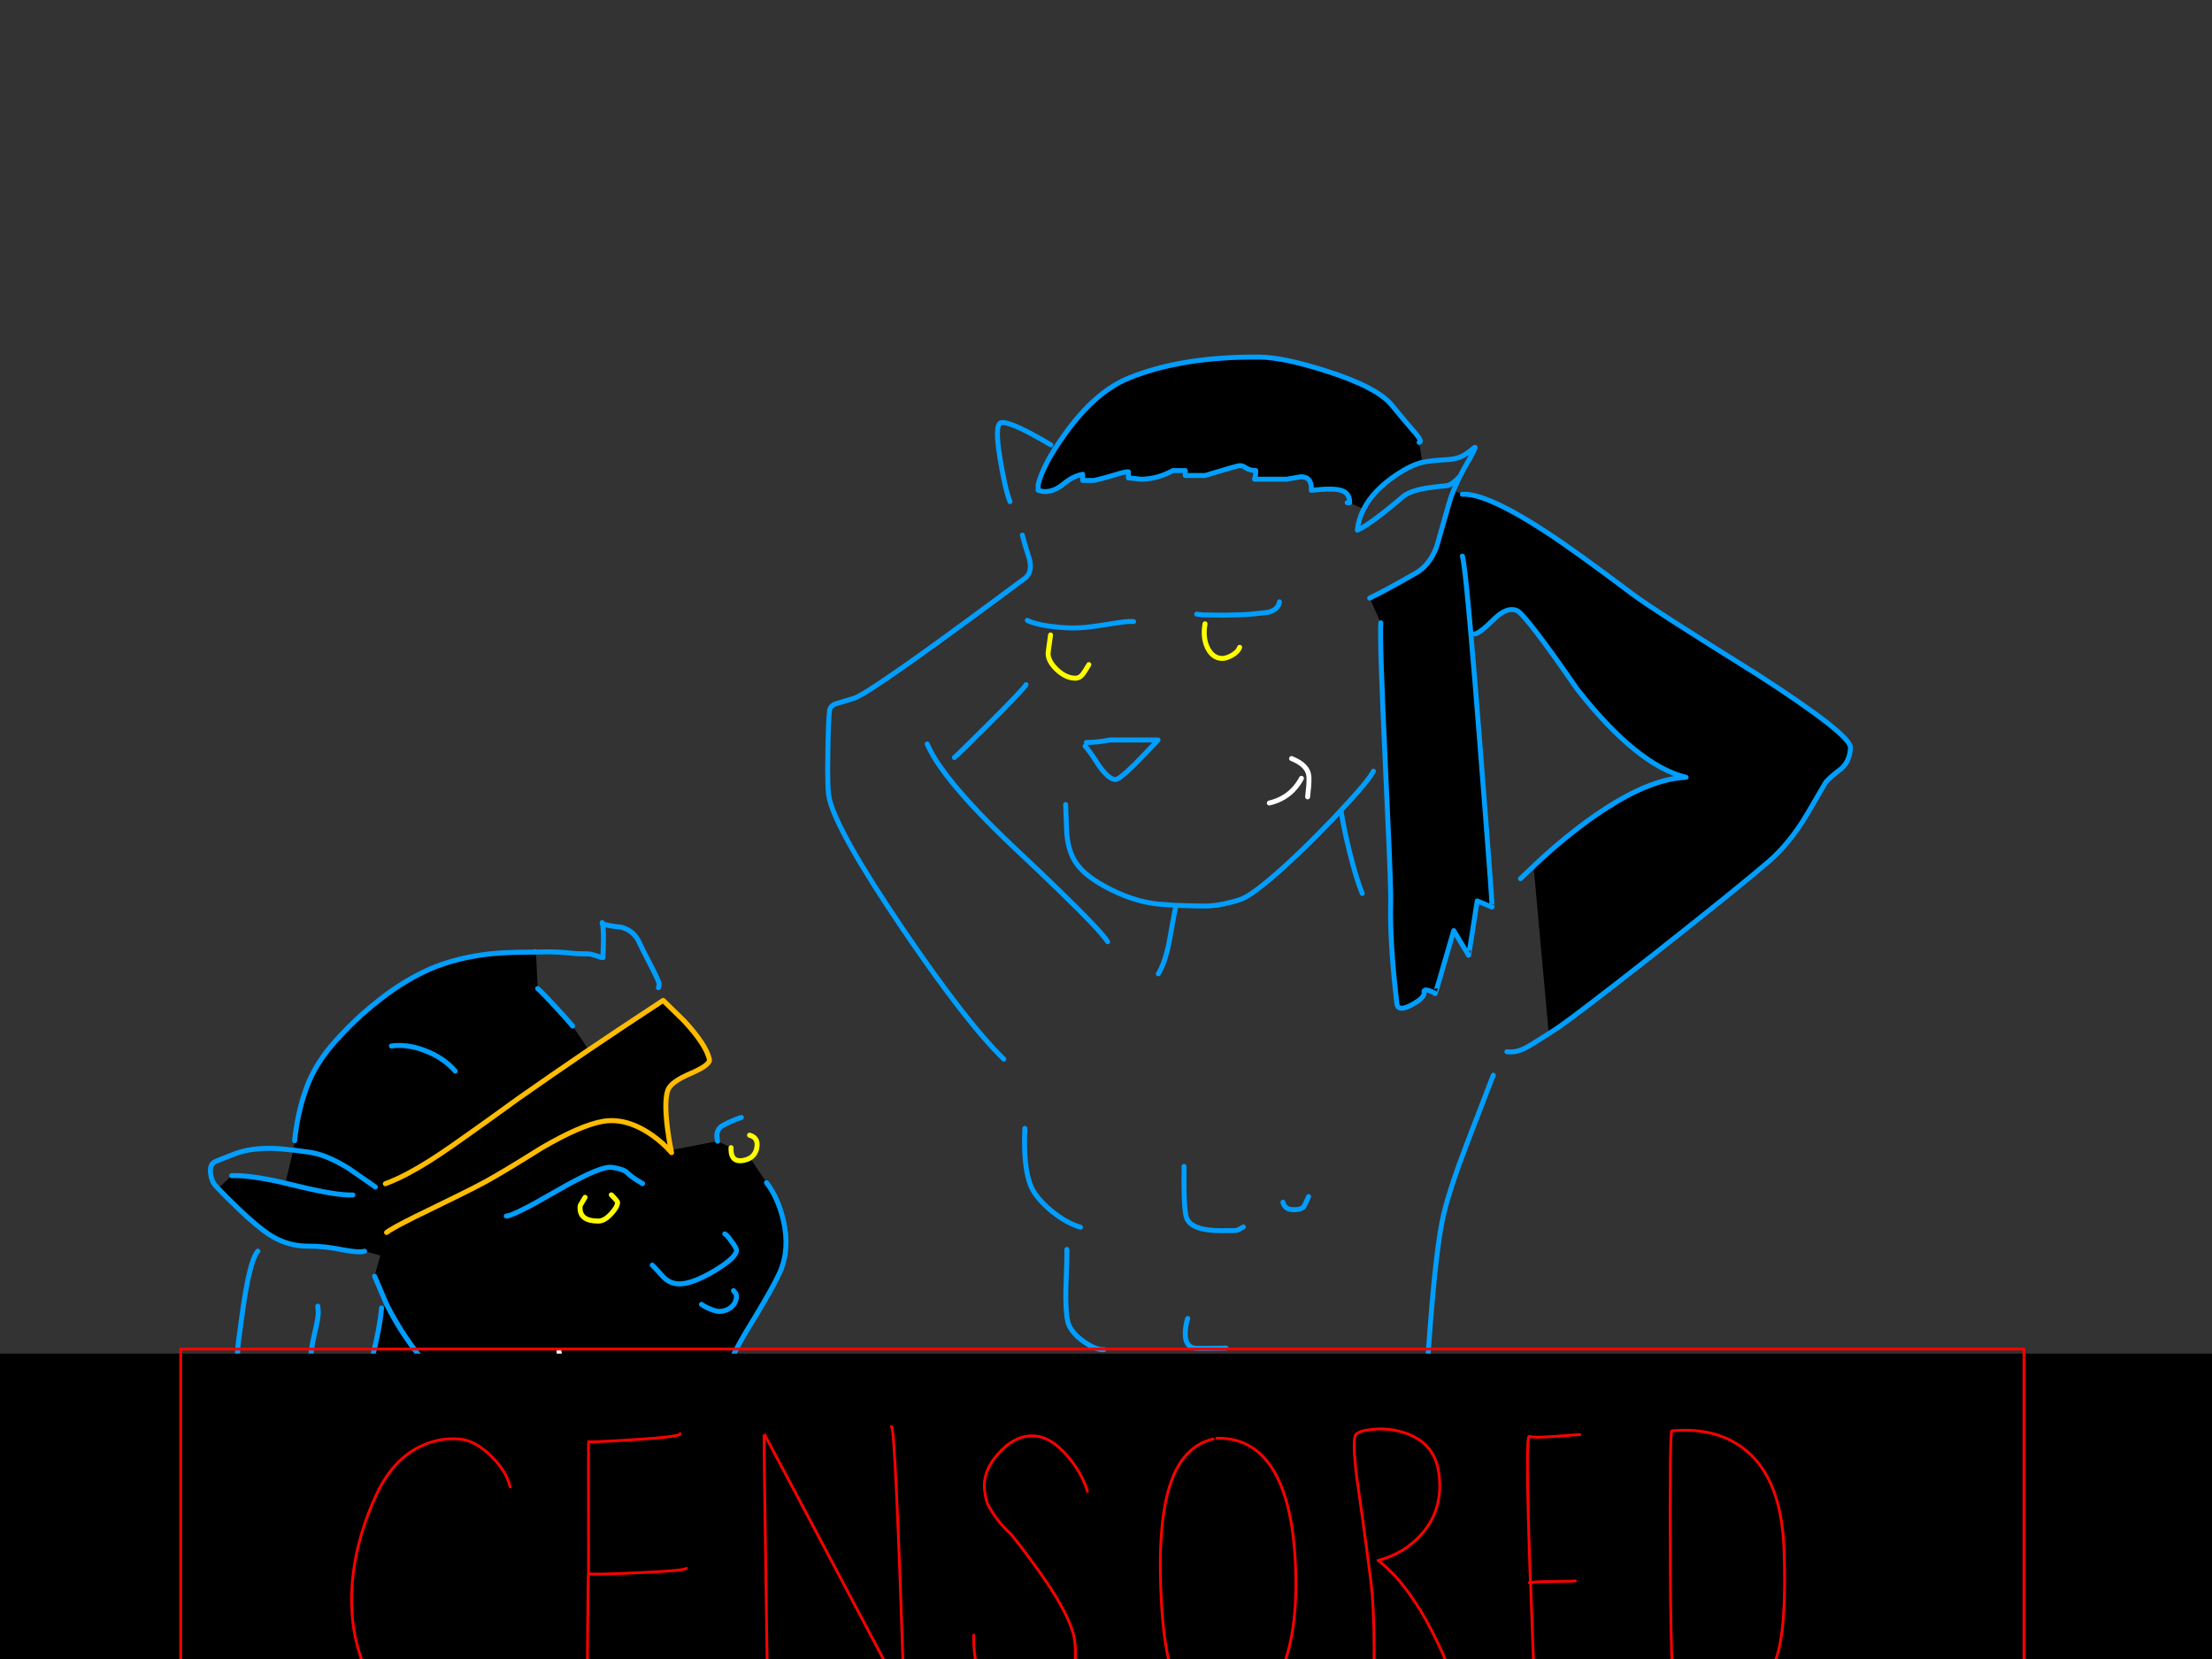 <?xml version="1.0" encoding="utf-8"?>
<svg id="EdithAnim13" image-rendering="inherit" baseProfile="basic" version="1.1" x="0px" y="0px" width="800" height="600" xmlns="http://www.w3.org/2000/svg" xmlns:xlink="http://www.w3.org/1999/xlink">
  <rect width="100%" height="100%" fill="#333333" stroke="none"/>
  <g id="22_Avatarf136r1" overflow="visible">
    <g id="Avatar-Manf0r1">
      <g id="Tailf0r1">
        <path id="Layer6_0_1_STROKES" stroke="#009EFF" stroke-width="2.459" stroke-linejoin="round" stroke-linecap="round" fill="none" d="M564.182,642.623 Q562.942,624.561 562.258,606.488 561.646,588.963 555.954,572.411 549.697,554.383 532.263,546.182 511.076,536.3 508.008,558.395 507.56,561.615 509.664,564.44 514.641,571.229 521.716,575.575 529.112,572.875 534.675,577.976 541.371,584.169 544.318,593.455 551.205,615.368 556.691,637.463 558.241,643.646 557.2,649.918" test="Tail_2.3242325232423263e+312.3242325232423263e+31_2.3242325232423263e+312.3242325232423263e+31_2.3242325232423263e+312.3242325232423263e+31_2.3242325232423263e+312.3242325232423263e+31_2.3242325232423263e+312.3242325232423263e+31_2.3242325232423263e+312.3242325232423263e+31_2.3242325232423263e+312.3242325232423263e+31_2.3242325232423263e+312.3242325232423263e+31_2.3242325232423263e+312.3242325232423263e+31_2.3242325232423263e+312.3242325232423263e+31_2.3242325232423263e+312.3242325232423263e+31_2.3242325232423263e+312.3242325232423263e+31_2.3242325232423263e+312.3242325232423263e+31_2.3242325232423263e+312.3242325232423263e+31_2.3242325232423263e+312.3242325232423263e+31_2.3242325232423263e+312.3242325232423263e+31_2.3242325232423263e+312.3242325232423263e+31_2.3242325232423263e+312.3242325232423263e+31_2.3242325232423263e+312.3242325232423263e+31_2323"/>
      </g>
      <path fill="#000" stroke="none" d="M523.164,550.76 Q518.784,540.926 513.241,539.496 511.989,539.138 496.791,543.519 478.733,548.704 458.26,548.883 436.983,549.062 416.6,542.446 400.239,535.741 398.362,535.92 391.925,538.781 390.137,540.032 386.919,542.178 387.187,544.86 387.366,546.827 387.545,557.644 388.17,568.104 391.21,571.68 394.518,575.524 410.52,583.838 423.752,590.543 437.251,596.265 446.102,600.02 459.422,616.738 466.217,625.231 473.905,635.154 475.514,636.406 473.905,638.194 472.653,639.535 472.832,639.535 L485.527,635.601 Q501.708,630.505 512.705,613.43 522.092,598.768 525.757,578.832 528.707,563.008 523.164,550.76 M528.886,178.767 L525.668,177.426 Q525.621,177.539 525.578,177.605 524.609,180.079 523.969,182.343 522.27,188.422 519.588,197.72 519.528,197.883 519.41,197.988 516.96,204.496 511.9,207.375 501.261,213.454 495.361,216.315 L499.384,225.255 Q498.937,231.781 500.993,275.498 501.068,277.111 501.083,278.627 502.751,312.787 502.96,323.148 502.958,323.216 502.96,323.237 502.99,325.633 502.96,326.724 502.602,340.76 505.195,362.931 505.553,366.06 510.47,363.467 515.387,360.785 515.029,358.908 514.85,357.567 516.906,358.282 518.605,358.908 519.052,359.355 519.141,359.444 525.757,336.558 L531.121,345.498 Q531.21,345.587 534.25,325.83 L539.614,328.065 Q539.718,328.17 538.988,318.678 539.028,318.657 538.988,318.589 537.969,303.995 535.055,266.915 533.286,244.258 531.926,229.367 530.241,209.463 529.333,203.441 529.079,201.686 528.886,201.117 529.079,201.686 529.333,203.441 530.241,209.463 531.926,229.367 L533.356,229.278 Q535.144,229.099 540.419,223.825 545.067,219.355 548.554,220.785 551.683,222.126 570.457,249.304 592.092,276.839 609.793,281.13 593.88,281.666 570.278,299.815 562.947,305.447 555.706,312.241 L554.633,313.225 Q555.906,326.813 560.087,373.301 L561.07,373.212 Q565.719,370.619 598.26,345.051 629.64,320.287 639.742,311.526 647.252,305 653.42,294.719 656.549,289.444 660.304,282.918 662.092,280.862 665.936,278.001 669.065,275.14 669.244,270.402 669.423,265.753 635.451,243.85 597.813,220.427 590.572,214.974 569.295,198.971 559.371,192.535 547.549,184.784 539.525,181.36 532.857,178.522 528.886,178.767 M465.323,173.314 Q468.005,172.867 470.508,172.42 474.531,172.42 474.263,177.337 481.951,176.443 484.991,177.337 488.209,178.32 488.12,181.807 L493.126,184.131 Q496.641,177.297 505.195,171.615 510.112,168.307 514.314,167.234 514.38,167.22 514.403,167.145 L513.241,159.993 Q514.582,159.904 511.989,156.775 507.251,151.321 503.407,146.583 498.222,140.146 480.163,134.335 464.339,129.239 455.578,129.15 427.506,128.882 408.196,136.749 396.216,141.666 385.488,156.506 383.432,159.319 381.734,161.87 376.94,169.469 375.476,175.191 L375.476,177.337 Q375.654,177.337 376.459,177.605 377.353,177.784 377.979,177.784 381.197,177.784 384.416,175.191 388.081,172.151 391.568,171.526 L391.568,173.761 395.591,173.761 Q398.273,173.224 403.368,171.704 407.302,170.453 408.107,170.632 L408.107,172.867 Q409.001,172.867 412.577,173.314 418.477,173.314 424.199,170.185 L428.669,170.185 428.669,171.973 435.821,171.973 Q447.621,168.397 448.337,168.397 449.499,168.397 450.572,169.201 451.823,170.095 454.148,170.185 454.148,172.42 453.701,173.314 L465.323,173.314Z" test="Avatar Man" stroke-width="1.788"/>
      <path id="Layer5_0_1_STROKES" stroke="#009EFF" stroke-width="1.788" stroke-linejoin="round" stroke-linecap="round" fill="none" d="M488.12,181.807 Q488.209,178.32 484.991,177.337 481.951,176.443 474.263,177.337 474.531,172.42 470.508,172.42 468.005,172.867 465.323,173.314 L453.701,173.314 Q454.148,172.42 454.148,170.185 451.823,170.095 450.572,169.201 449.499,168.397 448.337,168.397 447.621,168.397 435.821,171.973 L428.669,171.973 428.669,170.185 424.199,170.185 Q418.477,173.314 412.577,173.314 409.001,172.867 408.107,172.867 L408.107,170.632 Q407.302,170.453 403.368,171.704 398.273,173.224 395.591,173.761 L391.568,173.761 391.568,171.526 Q388.081,172.151 384.416,175.191 381.197,177.784 377.979,177.784 377.353,177.784 376.459,177.605 375.654,177.337 375.476,177.337 L375.476,175.191 Q376.94,169.469 381.778,161.915 383.432,159.319 385.488,156.506 396.216,141.666 408.196,136.749 427.506,128.882 455.578,129.15 464.339,129.239 480.163,134.335 498.222,140.146 503.407,146.583 507.251,151.321 511.989,156.775 514.582,159.904 513.241,159.993 M514.448,167.19 Q514.514,167.197 514.582,167.19 517.285,166.593 523.075,166.251 527.277,166.072 529.869,164.374 531.3,163.48 533.356,161.781 534.161,161.334 530.853,167.056 529.333,169.648 528.081,172.151 527.316,173.655 526.696,175.102 526.547,175.4 526.428,175.683 526.166,176.241 525.936,176.8 525.796,177.115 525.668,177.426 M528.886,178.767 Q532.857,178.522 539.569,181.404 547.549,184.784 559.371,192.535 569.295,198.971 590.572,214.974 597.813,220.427 635.451,243.85 669.423,265.753 669.244,270.402 669.065,275.14 665.936,278.001 662.092,280.862 660.304,282.918 656.549,289.444 653.42,294.719 647.252,305 639.742,311.526 629.64,320.287 598.26,345.051 565.719,370.619 561.07,373.212 560.607,373.514 560.176,373.793 554.973,377.169 552.666,378.487 548.554,380.9 544.978,380.364 M528.081,172.151 Q526.689,173.678 525.534,174.565 524.366,175.416 523.433,175.638 520.035,175.906 515.923,176.532 510.648,177.337 507.788,179.303 503.943,182.611 500.278,185.472 495.719,189.048 492.858,190.747 L490.891,191.73 Q491.322,187.786 493.171,184.176 M487.226,181.807 L488.12,181.807 M493.171,184.176 Q496.641,177.297 505.195,171.615 510.112,168.307 514.314,167.234 514.38,167.22 514.448,167.19 M525.668,177.426 Q525.621,177.539 525.578,177.65 524.609,180.079 523.969,182.343 522.27,188.422 519.588,197.72 519.528,197.883 519.454,198.033 516.96,204.496 511.9,207.375 501.261,213.454 495.361,216.315 M499.384,225.255 Q498.937,231.781 500.993,275.498 501.068,277.111 501.127,278.672 502.751,312.787 502.96,323.148 502.958,323.216 502.96,323.282 502.99,325.633 502.96,326.724 502.602,340.76 505.195,362.931 505.553,366.06 510.47,363.467 515.387,360.785 515.029,358.908 514.85,357.567 516.906,358.282 518.605,358.908 519.052,359.355 519.141,359.444 525.757,336.558 L531.121,345.498 Q531.21,345.587 534.25,325.83 L539.614,328.065 Q539.718,328.17 539.033,318.723 539.028,318.657 539.033,318.589 537.969,303.995 535.055,266.915 533.286,244.258 531.97,229.367 530.241,209.463 529.333,203.441 529.079,201.686 528.886,201.117 M554.633,313.269 L555.706,312.241 Q562.947,305.447 570.278,299.815 593.88,281.666 609.793,281.13 592.092,276.839 570.457,249.304 551.683,222.126 548.554,220.785 545.067,219.355 540.419,223.825 535.144,229.099 533.356,229.278 M432.781,222.126 Q433.823,222.294 435,222.394 438.481,222.484 442.436,222.484 449.409,222.394 452.449,222.126 458.081,221.59 458.796,221.411 462.372,220.427 462.73,217.656 M485.08,293.646 Q485.974,299.457 488.03,307.861 490.533,317.963 492.679,323.148 M385.399,290.964 Q385.399,291.053 385.757,300.172 386.025,306.698 388.528,311.079 389.333,312.484 390.54,313.85 394.201,317.94 401.58,321.628 411.772,326.813 421.606,327.171 L425.227,327.439 425.361,327.439 Q434.837,327.797 437.698,327.618 442.615,327.26 448.426,325.383 452.717,324.042 464.25,313.672 472.446,306.226 481.146,297.133 481.259,297.024 481.37,296.909 481.438,296.845 481.504,296.775 481.595,296.689 481.683,296.596 483.056,295.139 484.454,293.646 484.545,293.549 484.633,293.467 484.669,293.415 484.722,293.378 484.737,293.326 484.767,293.288 495.293,282.065 496.702,278.895 M425.182,328.065 Q424.377,331.909 422.858,340.67 421.338,348.269 418.924,352.203 M549.895,317.784 L554.633,313.269 M540.061,388.857 Q539.972,389.036 530.942,412.548 524.505,429.266 522.181,438.921 519.32,450.632 516.817,485.498 514.314,519.47 515.476,526.98 M463.982,434.809 Q464.518,436.775 466.306,437.312 466.842,437.491 468.273,437.491 470.597,437.491 471.491,436.418 471.849,436.06 473.279,432.752 M428.222,421.846 Q428.043,438.116 429.205,440.62 431.082,445.09 441.632,445.09 446.727,445.09 447.174,445 447.711,444.911 449.678,443.749 M429.563,476.827 Q428.669,479.509 428.669,482.459 428.669,487.376 432.602,487.644 435.195,487.733 443.42,487.555 M426.434,513.928 Q430.993,517.057 433.943,517.772 436.089,518.219 439.844,517.504 M472.117,640.071 Q465.412,643.2 447.443,646.597 429.294,649.994 409.984,651.693 393.266,653.213 353.93,652.408 324.249,651.872 307.174,650.799 294.032,649.994 267.391,647.223 260.775,646.508 255.858,647.581 252.372,648.385 251.299,647.67 M380.035,160.887 Q376.638,158.831 372.615,156.685 364.569,152.483 362.155,152.841 359.562,153.199 361.708,165.983 363.496,176.89 365.284,181.449 M369.754,193.518 Q370.469,196.468 372.347,202.369 373.419,207.107 370.648,209.163 367.235,211.707 363.988,214.08 L363.943,214.125 Q315.165,250.344 308.962,252.522 303.509,254.131 302.168,254.578 300.29,255.293 300.022,256.992 299.575,260.479 299.396,272.458 299.128,286.226 300.022,289.176 303.062,301.334 326.484,335.932 349.46,369.815 363.049,383.046 M371.542,224.361 Q374.313,225.791 379.856,226.507 380.081,226.541 380.303,226.551 385.535,227.3 390.763,227.043 394.071,226.864 401.759,225.613 408.017,224.54 409.984,224.808 M371.095,247.605 Q370.022,249.393 358.49,260.926 348.03,271.385 345.169,273.978 M392.909,268.525 Q396.932,268.525 401.402,267.631 L418.835,267.631 Q413.471,273.352 410.431,276.392 404.799,281.935 403.458,281.935 401.044,281.935 397.468,276.928 393.803,271.207 392.462,269.866 M335.335,269.061 Q336.869,272.768 340.163,277.465 340.198,277.516 340.252,277.554 348.448,289.308 367.519,307.235 376.379,315.554 382.896,321.896 397.978,336.526 400.597,340.581 M370.648,408.078 Q370.022,422.293 372.883,429.087 374.671,433.199 380.124,437.848 385.757,442.408 390.763,443.838 M385.846,451.884 Q385.935,454.655 385.488,466.099 385.31,476.827 386.74,479.598 388.439,482.906 392.64,485.677 396.753,488.359 399.256,488.091 M392.104,491.667 Q392.193,494.617 392.193,499.177 392.372,502.574 393.892,504.63 394.071,504.898 398.898,508.206 402.117,510.441 401.938,514.464 401.759,517.504 399.882,525.013 398.273,531.271 398.809,533.238 M376.906,546.201 Q355.986,542.357 330.686,538.423 280.175,530.645 258.987,530.645 244.862,530.645 228.77,527.695 216.075,525.371 213.393,526.175 208.745,527.606 204.364,534.937 199.983,542.357 200.341,548.436 200.609,552.548 202.04,563.455 203.202,573.2 202.129,577.044 M376.459,572.127 Q368.234,573.468 330.329,574.273 289.205,575.167 282.589,575.703 275.258,576.329 251.925,580.084 230.737,583.481 222.244,583.749 212.142,584.107 203.202,582.855 198.553,582.229 191.848,580.62 188.361,579.815 184.785,582.229 182.908,583.57 178.438,588.219 173.342,593.494 177.991,604.758 178.885,606.993 177.365,619.777 175.667,632.651 176.65,635.154 L179.779,642.753 Q183.266,652.319 184.696,662.421 M247.723,635.154 Q248.975,639.177 251.299,650.71 253.802,663.047 253.534,665.55" test="Avatar Man"/>
      <path id="Layer5_0_2_STROKES" stroke="#FF0" stroke-width="1.788" stroke-linejoin="round" stroke-linecap="round" fill="none" d="M435.821,225.613 Q434.927,230.619 436.715,234.284 438.592,238.129 442.079,238.129 443.509,238.129 445.476,237.056 447.711,235.804 448.337,234.106 M379.946,229.636 Q379.052,235.894 379.052,236.341 379.052,238.159 380.393,240.095 381.106,241.107 382.181,242.152 385.488,245.281 388.886,245.281 390.674,245.281 391.836,243.493 392.551,242.509 393.803,240.364" test="Avatar Man"/>
      <path id="Layer5_0_3_STROKES" stroke="#FFF" stroke-width="1.788" stroke-linejoin="round" stroke-linecap="round" fill="none" d="M467.111,274.336 Q473.1,276.749 473.369,280.772 473.386,281.026 473.413,281.309 473.408,281.377 473.413,281.443 L473.413,281.577 Q473.447,283.903 472.922,288.193 M459.065,290.428 Q464.956,289.022 468.541,284.706 469.743,283.261 470.687,281.488" test="Avatar Man"/>
      <path id="Layer5_0_4_STROKES" stroke="#F90" stroke-width="1.788" stroke-linejoin="round" stroke-linecap="round" fill="none" d="M398.362,535.92 Q400.239,535.741 416.6,542.446 436.983,549.062 458.26,548.883 478.733,548.704 496.791,543.519 511.989,539.138 513.241,539.496 518.784,540.926 523.164,550.76 528.707,563.008 525.757,578.832 522.092,598.768 512.705,613.43 501.708,630.505 485.527,635.601 L472.832,639.535 Q472.653,639.535 473.905,638.194 475.514,636.406 473.905,635.154 466.217,625.231 459.422,616.738 446.102,600.02 437.251,596.265 423.752,590.543 410.52,583.838 394.518,575.524 391.21,571.68 388.17,568.104 387.545,557.644 387.366,546.827 387.187,544.86 386.919,542.178 390.137,540.032 391.925,538.781 398.362,535.92Z" test="Avatar Man"/>
    </g>
    <g id="Avatar-Lady">
      <path fill="#000" stroke="none" d="M216.159,519.096 Q212.265,518.199 208.927,518.098 200.158,518.364 196.452,518.362 190.395,518.359 184.069,515.824 180.272,514.647 174.941,511.48 164.367,505.146 155.152,494.564 146.053,484.116 139.887,471.956 L137.988,473.04 Q137.533,479.819 133.546,495.547 130.569,507.507 130.099,516.518 130.008,518.195 130.007,519.772 130.005,523.026 130.72,538.756 130.707,561.356 127.991,569.581 126.18,575.095 123.645,581.24 122.106,585.85 122.102,592.359 122.1,595.984 122.911,600.495 L122.911,600.586 Q123.658,604.759 125.076,609.717 127.963,620.024 127.96,625.177 127.959,627.889 126.963,630.51 126.42,631.911 125.786,632.589 L127.322,634.036 Q127.361,636.097 127.048,640.093 127.037,640.293 127.048,640.454 126.62,645.974 125.593,655.008 L125.593,655.098 Q125.19,658.712 124.685,662.872 L128.39,665.405 Q131.205,661.56 138.25,653.84 148.109,643.088 150.552,639.202 L151.005,638.298 Q154.894,634.323 158.425,625.827 162.589,614.62 165.486,607.57 166.12,606.003 166.663,604.497 166.932,603.967 167.115,603.412 167.213,603.3 167.206,603.141 167.289,603.08 167.296,602.961 L167.296,602.961 Q173.039,588.91 176.711,580.095 184.314,561.657 188.568,553.343 190.528,549.464 193.183,545.48 194.241,543.868 195.354,542.227 L195.625,541.866 195.716,541.775 Q198.56,537.982 201.958,534.095 209.828,525.059 215.706,521.266 L216.159,519.096 M194.462,357.54 L193.836,344.341 193.384,344.341 Q183.259,344.335 177.293,344.964 165.269,346.314 155.684,350.376 146.461,354.439 137.869,361.124 134.617,363.623 131.448,366.364 131.446,366.407 131.358,366.454 131.133,366.682 130.815,366.906 126.114,371.221 121.679,376.122 114.081,384.434 110.822,393.472 107.563,402.42 106.562,412.545 L106.109,415.889 Q108.967,416.276 112.436,416.797 118.131,417.704 125.993,422.499 126.398,422.769 131.596,426.39 131.646,426.408 131.686,426.39 133.445,427.676 135.752,429.285 133.445,427.676 131.686,426.39 131.646,426.408 131.596,426.39 126.398,422.769 125.993,422.499 118.131,417.704 112.436,416.797 108.967,416.276 106.109,415.889 L103.209,427.911 Q105.05,428.322 107.006,428.817 121.829,432.441 127.615,432.173 121.829,432.441 107.006,428.817 105.05,428.322 103.209,427.911 103.028,427.862 102.848,427.82 90.54,424.958 83.775,425.188 L78.89,429.886 Q81.146,432.248 86.209,437.122 92.949,443.562 97.233,446.439 98.068,446.944 98.769,447.344 104.733,450.783 111.785,450.696 116.937,450.609 124.259,452.059 130.044,453.147 131.852,452.515 L137.547,454.055 135.463,461.557 139.797,471.685 Q139.875,471.84 139.887,471.956 146.053,484.116 155.152,494.564 164.367,505.146 174.941,511.48 180.272,514.647 184.069,515.824 190.395,518.359 196.452,518.362 200.158,518.364 208.927,518.098 212.265,518.199 216.159,519.096 L216.249,519.096 Q219.288,519.868 222.666,521.089 232.97,524.71 236.043,525.345 242.642,526.795 246.53,525.622 248.338,524.99 253.221,521.738 256.206,519.751 258.47,511.707 261.007,501.493 262.728,495.98 264.629,490.105 271.777,478.447 272.72,476.904 273.587,475.465 279.467,465.681 281.731,460.825 281.979,460.3 282.184,459.83 285.714,451.606 283.279,441.209 281.385,433.162 277.229,427.736 L271.268,418.783 Q270.684,419.159 269.912,419.415 264.125,421.129 264.4,415.073 L259.519,412.72 242.703,415.965 Q242.786,416.424 242.883,416.869 242.648,416.588 242.341,416.326 239.703,413.258 235.565,410.356 226.438,404.113 218.03,405.555 209.893,406.997 195.967,415.125 182.594,423.503 175.891,427.137 174.987,427.703 174.173,428.131 169.652,430.569 153.466,438.425 151.84,439.219 150.391,439.87 146.172,442.03 143.519,443.391 140.709,445.008 139.811,445.74 140.709,445.008 143.519,443.391 146.172,442.03 150.391,439.87 151.84,439.219 153.466,438.425 169.652,430.569 174.173,428.131 174.987,427.703 175.891,427.137 182.594,423.503 195.967,415.125 209.893,406.997 218.03,405.555 226.438,404.113 235.565,410.356 239.703,413.258 242.341,416.326 L242.703,415.965 Q242.656,415.74 242.613,415.513 241.879,411.914 241.352,407.737 240.182,398.064 241.54,394.268 242.626,391.195 250.222,388.035 257.003,385.056 256.552,383.067 255.29,377.732 247.43,369.23 L239.84,361.813 Q225.762,371.043 212.891,379.698 199.418,388.868 187.298,397.402 166.86,412.216 159.444,417.184 150.753,423.017 143.8,426.216 141.487,427.326 139.369,428.111 141.487,427.326 143.8,426.216 150.753,423.017 159.444,417.184 166.86,412.216 187.298,397.402 199.418,388.868 212.891,379.698 L207.11,371.107 Q206.297,370.021 201.328,364.595 195.908,358.716 194.462,357.54 M226.879,424.182 Q225.614,422.826 221.365,422.19 218.145,421.709 208.345,426.794 205.198,428.466 201.382,430.677 185.647,439.799 183.116,439.797 185.647,439.799 201.382,430.677 205.198,428.466 208.345,426.794 218.145,421.709 221.365,422.19 225.614,422.826 226.879,424.182 228.143,425.539 232.391,428.073 228.143,425.539 226.879,424.182 M221.085,438.914 Q223.346,436.475 223.347,434.848 223.347,434.396 221.089,432.134 223.347,434.396 223.347,434.848 223.346,436.475 221.085,438.914 218.642,441.625 216.382,441.624 209.783,441.62 209.786,436.919 209.786,436.196 209.877,435.925 210.148,435.383 211.596,433.033 210.148,435.383 209.877,435.925 209.786,436.196 209.786,436.919 209.783,441.62 216.382,441.624 218.642,441.625 221.085,438.914 M201.075,495.132 Q200.652,496 199.99,496.849 198.18,499.289 197.095,500.011 198.18,499.289 199.99,496.849 200.652,496 201.075,495.132 202.523,492.911 202.524,490.974 L202.164,488.805 202.524,490.974 Q202.523,492.911 201.075,495.132 M245.75,464.33 Q248.039,464.332 251.084,463.158 254.372,462.001 258.499,459.546 264.395,455.959 265.825,453.584 266.367,452.796 266.368,452.138 266.368,451.415 264.562,448.973 262.845,446.531 262.122,446.259 262.845,446.531 264.562,448.973 266.368,451.415 266.368,452.138 266.367,452.796 265.825,453.584 264.395,455.959 258.499,459.546 254.372,462.001 251.084,463.158 248.039,464.332 245.75,464.33 242.224,464.328 239.875,461.796 236.171,457.726 235.9,457.545 236.171,457.726 239.875,461.796 242.224,464.328 245.75,464.33 M266.359,468.681 Q266.359,467.958 265.275,466.782 266.359,467.958 266.359,468.681 266.358,469.856 265.906,470.85 265.453,471.844 264.549,472.658 262.649,474.284 260.028,474.282 259.033,474.282 256.954,473.467 254.966,472.652 253.701,471.748 254.966,472.652 256.954,473.467 259.033,474.282 260.028,474.282 262.649,474.284 264.549,472.658 265.453,471.844 265.906,470.85 266.358,469.856 266.359,468.681 M223.04,500.387 Q227.017,500.118 231.085,499.849 227.017,500.118 223.04,500.387 212.1,502.009 202.883,496.399 212.1,502.009 223.04,500.387 M164.613,387.355 Q160.457,382.562 153.86,380.027 147.352,377.492 141.566,378.302 147.352,377.492 153.86,380.027 160.457,382.562 164.613,387.355Z" test="Avatar Lady" stroke-width="1.808"/>
      <path id="Layer4_0_1_STROKES" stroke="#009EFF" stroke-width="1.808" stroke-linejoin="round" stroke-linecap="round" fill="none" d="M259.519,412.72 Q258.437,408.47 261.782,406.845 265.038,405.129 268.112,404.136 M238.125,357.202 Q238.397,356.389 238.397,355.937 238.398,355.033 235.418,349.245 231.896,342.463 231.354,341.198 229.368,336.496 224.577,335.318 219.606,334.863 217.888,334.048 218.249,335.405 218.247,339.834 L218.062,346.343 Q217.791,346.433 215.803,345.709 213.634,344.985 212.639,344.984 209.114,344.982 207.215,344.8 202.695,344.255 197.633,344.252 L193.836,344.341 M194.462,357.54 Q195.908,358.716 201.328,364.595 206.297,370.021 207.11,371.107 M217.888,334.048 Q217.885,333.958 217.798,333.958 L217.798,333.687 Q217.887,333.866 217.888,334.048Z M193.384,344.341 Q193.384,344.16 193.475,344.16 193.648,344.335 193.836,344.341 L193.384,344.341 Q183.259,344.335 177.293,344.964 165.269,346.314 155.684,350.376 146.461,354.439 137.869,361.124 134.617,363.623 131.493,366.364 131.446,366.407 131.403,366.454 131.133,366.682 130.86,366.906 126.114,371.221 121.679,376.122 114.081,384.434 110.822,393.472 107.563,402.42 106.562,412.545 M106.109,415.934 Q108.967,416.276 112.436,416.797 118.131,417.704 125.993,422.499 126.398,422.769 131.596,426.39 131.646,426.408 131.686,426.435 133.445,427.676 135.752,429.285 M232.391,428.073 Q228.143,425.539 226.879,424.182 225.614,422.826 221.365,422.19 218.145,421.709 208.345,426.839 205.198,428.466 201.382,430.677 185.647,439.799 183.116,439.797 M235.9,457.545 Q236.171,457.726 239.875,461.796 242.224,464.328 245.75,464.33 248.039,464.332 251.129,463.203 254.372,462.001 258.499,459.546 264.395,455.959 265.87,453.584 266.367,452.796 266.368,452.138 266.368,451.415 264.562,448.973 262.845,446.531 262.122,446.259 M277.229,427.736 Q281.385,433.162 283.279,441.209 285.714,451.606 282.184,459.83 281.979,460.3 281.731,460.825 279.467,465.681 273.587,475.465 272.72,476.904 271.777,478.447 264.629,490.105 262.728,495.98 261.007,501.493 258.47,511.707 256.206,519.751 253.221,521.738 248.338,524.99 246.53,525.622 242.642,526.795 236.043,525.345 232.97,524.71 222.666,521.089 219.288,519.868 216.249,519.142 L216.159,519.142 M215.706,521.266 Q209.828,525.059 201.958,534.095 198.56,537.982 195.761,541.775 L195.671,541.866 195.399,542.227 Q194.241,543.868 193.183,545.48 190.528,549.464 188.568,553.343 184.314,561.657 176.711,580.095 173.039,588.91 167.342,602.961 L167.296,603.006 Q167.289,603.08 167.251,603.141 167.213,603.3 167.161,603.458 166.932,603.967 166.708,604.497 166.12,606.003 165.486,607.57 162.589,614.62 158.425,625.827 154.894,634.323 151.005,638.298 M150.552,639.202 Q148.109,643.088 138.25,653.84 131.205,661.56 128.39,665.451 127.498,666.714 127.033,667.574 M253.701,471.748 Q254.966,472.652 256.954,473.467 259.033,474.282 260.028,474.282 262.649,474.284 264.549,472.658 265.453,471.844 265.906,470.85 266.358,469.856 266.359,468.681 266.359,467.958 265.275,466.782 M216.159,519.142 Q212.265,518.199 208.927,518.098 200.158,518.364 196.452,518.362 190.395,518.359 184.069,515.824 180.272,514.647 174.941,511.48 164.367,505.146 155.152,494.564 146.053,484.116 139.932,472.001 M137.988,473.04 Q137.533,479.819 133.546,495.547 130.569,507.507 130.099,516.518 130.008,518.195 130.007,519.772 130.005,523.026 130.72,538.756 130.707,561.356 127.991,569.581 126.18,575.095 123.645,581.24 122.106,585.85 122.102,592.359 122.1,595.984 122.911,600.54 L122.911,600.586 Q123.658,604.759 125.076,609.717 127.963,620.024 127.96,625.177 127.959,627.889 126.963,630.51 126.42,631.911 125.786,632.634 M127.322,634.036 Q127.361,636.097 127.048,640.138 127.037,640.293 127.048,640.454 126.62,645.974 125.593,655.053 L125.593,655.098 Q125.19,658.712 124.685,662.872 M189.38,555.603 L188.835,560.756 Q188.834,561.66 189.465,565.276 190.096,568.892 190.096,569.796 190.095,570.7 190.905,576.486 191.625,582.272 191.625,583.176 191.621,590.77 180.574,622.585 169.438,654.399 169.434,661.179 169.43,667.779 179.366,683.423 187.133,695.632 196.98,707.57 204.117,716.162 220.638,755.766 220.638,756.941 221.361,757.213 221.993,757.394 222.084,756.761 M136.416,701.208 Q138.675,702.475 150.421,713.962 162.979,726.445 162.978,729.066 162.976,732.321 185.205,748.786 207.435,765.251 207.433,768.867 207.432,769.952 207.794,769.861 208.155,769.771 208.155,769.952 L208.879,769.32 M164.613,387.355 Q160.457,382.562 153.86,380.027 147.352,377.492 141.566,378.302 M106.109,415.934 Q106.018,415.945 105.928,415.934 105.836,415.923 105.747,415.934 101.405,415.398 98.515,415.342 90.741,415.157 85.135,417.233 78.173,419.851 77.359,420.393 76.002,421.296 76.091,423.828 76.271,426.54 77.626,428.439 78.003,428.906 78.71,429.66 78.8,429.747 78.891,429.841 L78.936,429.886 M83.775,425.188 Q90.54,424.958 102.848,427.82 103.028,427.862 103.209,427.911 M78.936,429.886 Q81.146,432.248 86.209,437.122 92.949,443.562 97.278,446.439 98.068,446.944 98.769,447.344 104.733,450.783 111.785,450.696 116.937,450.609 124.259,452.059 130.044,453.147 131.852,452.515 M135.463,461.557 L139.797,471.685 Q139.875,471.84 139.932,472.001 M93.252,452.494 Q90.267,455.837 87.634,474.91 86.454,483.588 86.182,485.667 85.818,489.373 85.816,493.531 85.813,498.594 87.886,509.895 89.869,521.196 89.865,527.524 89.865,528.182 89.865,528.88 89.791,531.889 89.409,535.569 88.796,541.604 87.367,549.445 86.366,554.942 84.965,561.331 80.071,583.657 80.061,602.099 80.059,605.082 81.41,614.755 82.761,623.887 82.579,625.604 M103.209,427.911 Q105.05,428.322 107.006,428.817 121.829,432.441 127.615,432.173 M114.937,472.394 L115.116,474.654 Q115.115,476.733 113.756,482.337 112.397,488.032 112.213,492.732 111.939,497.976 111.934,506.835 111.934,507.829 112.294,510.993 112.653,514.248 112.653,515.423 112.653,515.488 112.653,515.559 112.635,517.989 112.016,522.474 111.38,527.807 110.566,529.163 109.752,530.157 108.214,532.777 107.128,534.54 106.585,535.715 106.042,536.889 106.041,537.477 M108.732,575.266 Q108.732,575.989 107.643,583.401 106.464,590.813 106.463,591.898 106.462,593.887 108.086,599.402 108.86,602.182 109.259,603.787 109.62,605.373 109.62,605.821 109.618,608.895 106.993,614.589 104.64,619.65 102.831,621.547 M89.865,528.88 Q84.711,529.51 78.742,535.383 73.21,540.768 71.684,546.86 71.244,548.637 71.14,550.475 70.775,556.261 66.312,616.646 62.121,675.674 62.027,682.002 62.025,686.251 61.388,693.573 61.304,694.649 61.251,695.607 L61.251,695.698 Q61.157,698.78 61.565,700.625 61.925,702.252 99.23,757.417 136.264,812.039 136.352,815.655 M69.515,546.497 Q60.834,550.922 52.153,554.623 39.766,559.86 32.895,560.308 18.612,560.571 1.978,560.2 -31.198,559.368 -42.858,556.198 M125.786,632.634 Q125.198,633.312 124.52,633.311 M124.685,662.872 L124.685,662.917 Q124.458,664.987 124.185,667.211 122.729,679.089 120.599,694.962 120.145,698.668 129.808,716.482 141.729,738.275 144.256,744.876 161.498,790.085 161.939,810.245 M-37.856,665.042 Q-30.805,666.221 -13.361,672.559 5.619,679.53 15.921,685.412 29.929,693.375 33.634,694.733 41.317,697.63 51.352,696.551 55.42,696.101 58.856,695.47" test="Avatar Lady"/>
      <path id="Layer4_0_2_STROKES" stroke="#FFBC00" stroke-width="1.808" stroke-linejoin="round" stroke-linecap="round" fill="none" d="M212.936,379.698 Q225.762,371.043 239.84,361.813 L247.43,369.23 Q255.29,377.732 256.552,383.067 257.003,385.056 250.222,388.035 242.626,391.195 241.54,394.268 240.182,398.064 241.352,407.737 241.879,411.914 242.613,415.513 242.656,415.74 242.703,415.965 M139.369,428.111 Q141.487,427.326 143.8,426.261 150.753,423.017 159.444,417.184 166.86,412.216 187.298,397.402 199.418,388.868 212.936,379.698 M242.386,416.326 Q242.648,416.588 242.883,416.869 242.786,416.424 242.703,415.965 M242.386,416.326 Q239.703,413.258 235.565,410.356 226.438,404.113 218.03,405.555 209.893,406.997 195.967,415.125 182.594,423.503 175.936,427.182 174.987,427.703 174.173,428.131 169.652,430.569 153.466,438.425 151.84,439.219 150.391,439.915 146.172,442.03 143.564,443.437 140.709,445.008 139.811,445.74" test="Avatar Lady"/>
      <path id="Layer4_0_3_STROKES" stroke="#FF0" stroke-width="1.808" stroke-linejoin="round" stroke-linecap="round" fill="none" d="M264.4,415.073 Q264.125,421.129 269.912,419.415 270.684,419.159 271.313,418.783 273.516,417.41 273.802,414.445 274.074,411.372 271.092,410.556 M211.596,433.033 Q210.148,435.383 209.877,435.925 209.786,436.196 209.786,436.919 209.783,441.62 216.382,441.624 218.642,441.625 221.085,438.914 223.346,436.475 223.347,434.848 223.347,434.396 221.089,432.134" test="Avatar Lady"/>
      <path id="Layer4_0_4_STROKES" stroke="#FFF" stroke-width="1.808" stroke-linejoin="round" stroke-linecap="round" fill="none" d="M202.164,488.805 L202.524,490.974 Q202.523,492.911 201.12,495.177 200.652,496 199.99,496.849 198.18,499.289 197.095,500.011 M202.883,496.399 Q212.1,502.009 223.04,500.387 227.017,500.118 231.085,499.849" test="Avatar Lady"/>
    </g>
    <g id="Censoredf0r1">
      <path fill="#000" stroke="none" d="M-18.85,489.55 L-18.85,716.1 829.1,716.1 829.1,489.55 -18.85,489.55Z" test="Censored"/>
      <path id="Layer2_0_1_STROKES" stroke="#F00" stroke-width="1" stroke-linejoin="round" stroke-linecap="round" fill="none" d="M440.05,520.15 Q451.45,519.9 458.4,528.65 467.15,539.7 468.45,564.55 469.85,590.75 462.7,605.95 456.1,620 444.2,620.75 432.35,621.55 426.85,612 420.75,601.5 419.8,574.35 418.8,547.7 424.1,534.45 428.75,522.8 438.75,520.45 M495.6,626.3 Q496.6,616.95 496.9,603.85 497.2,588.75 496.25,576 496.1,574.1 494.45,561.55 493.3,552.6 490.7,534.45 489,520.45 490.35,518.85 491.55,517.45 495.9,517 500.65,516.4 505.5,517.5 518.75,520.55 520.4,532.9 522.1,545.75 514.25,554.7 507.95,561.9 498.4,564.35 503.3,568.15 507.4,573.35 509.05,575.35 511.9,579.6 515.55,585 519.6,593.4 527.8,610.05 530,624.75 M571.35,518.85 Q570.6,518.85 561.5,519.55 554.45,520.05 553.1,519.5 551.6,518.85 553.4,569.8 553.45,571.1 553.55,572.35 555.9,572 562.05,571.95 568.9,571.9 569.75,571.75 M576.25,622.4 Q574.4,622.85 565.05,622.15 555.95,621.4 555.7,621.1 555.25,620.5 553.55,572.35 553.25,572.35 553.1,572.4 M604.7,517.5 Q618.7,516.2 628.4,522.35 644.15,532.3 645.2,560 646.25,588.6 642.45,599.6 640.25,606.15 633.1,610.3 628.35,613.1 618.55,615 610.8,616.5 606.65,616.5 604.3,616.5 604.1,566.65 603.85,516.15 604.7,517.5Z M184.5,537.8 Q183.2,532.05 177.55,526.55 171.75,520.9 166.2,520.45 158.55,519.8 151.55,523.35 141.9,528.25 136.2,540.4 129.55,554.65 127.75,569 125.85,584.3 129.9,597.55 132.45,606.05 135.75,610.65 140.25,616.85 146.6,616.85 153.75,616.85 160.75,612.9 167.95,608.95 170.85,603.1 M245.95,518.5 Q246.45,519.6 229.65,520.65 212.85,521.7 212.85,521.4 212.8,521 212.85,569.15 213.9,569.6 230.8,568.8 247.75,568.05 248.25,567.2 M277.65,622.75 Q277.8,622.9 277,570.65 276.2,518.35 276.35,518.5 276.6,518.85 327,614.25 323.8,515.25 322.4,515.9 M393.3,539.4 Q391.25,532.6 386,526.55 379.85,519.35 373.45,519.3 367,519.2 361.25,525.5 355.5,531.75 356.05,538.5 356.35,541.75 357.2,544 360.1,549.55 364.75,554.05 365.75,554.95 366.65,556.1 368.9,558.9 371.6,562.55 387.7,583.85 388.75,593.95 390,606.15 383.9,612.85 379.05,618.15 373.4,617.8 364.85,617.3 360.6,614.3 351.95,608.15 352.15,591.35 M212.85,569.15 Q212.65,569.2 212.5,593.6 212.4,617.9 212.25,619.45 212.1,621.05 229.65,621.3 247.15,621.55 248.25,619.45" test="Censored"/>
      <path id="Layer1_0_1_STROKES" stroke="#F00" stroke-width="1" stroke-linejoin="round" stroke-linecap="round" fill="none" d="M65.35,487.9 L732,487.9 732,647.7 65.35,647.7 65.35,487.9Z" test="Censored"/>
    </g>
  </g>
</svg>